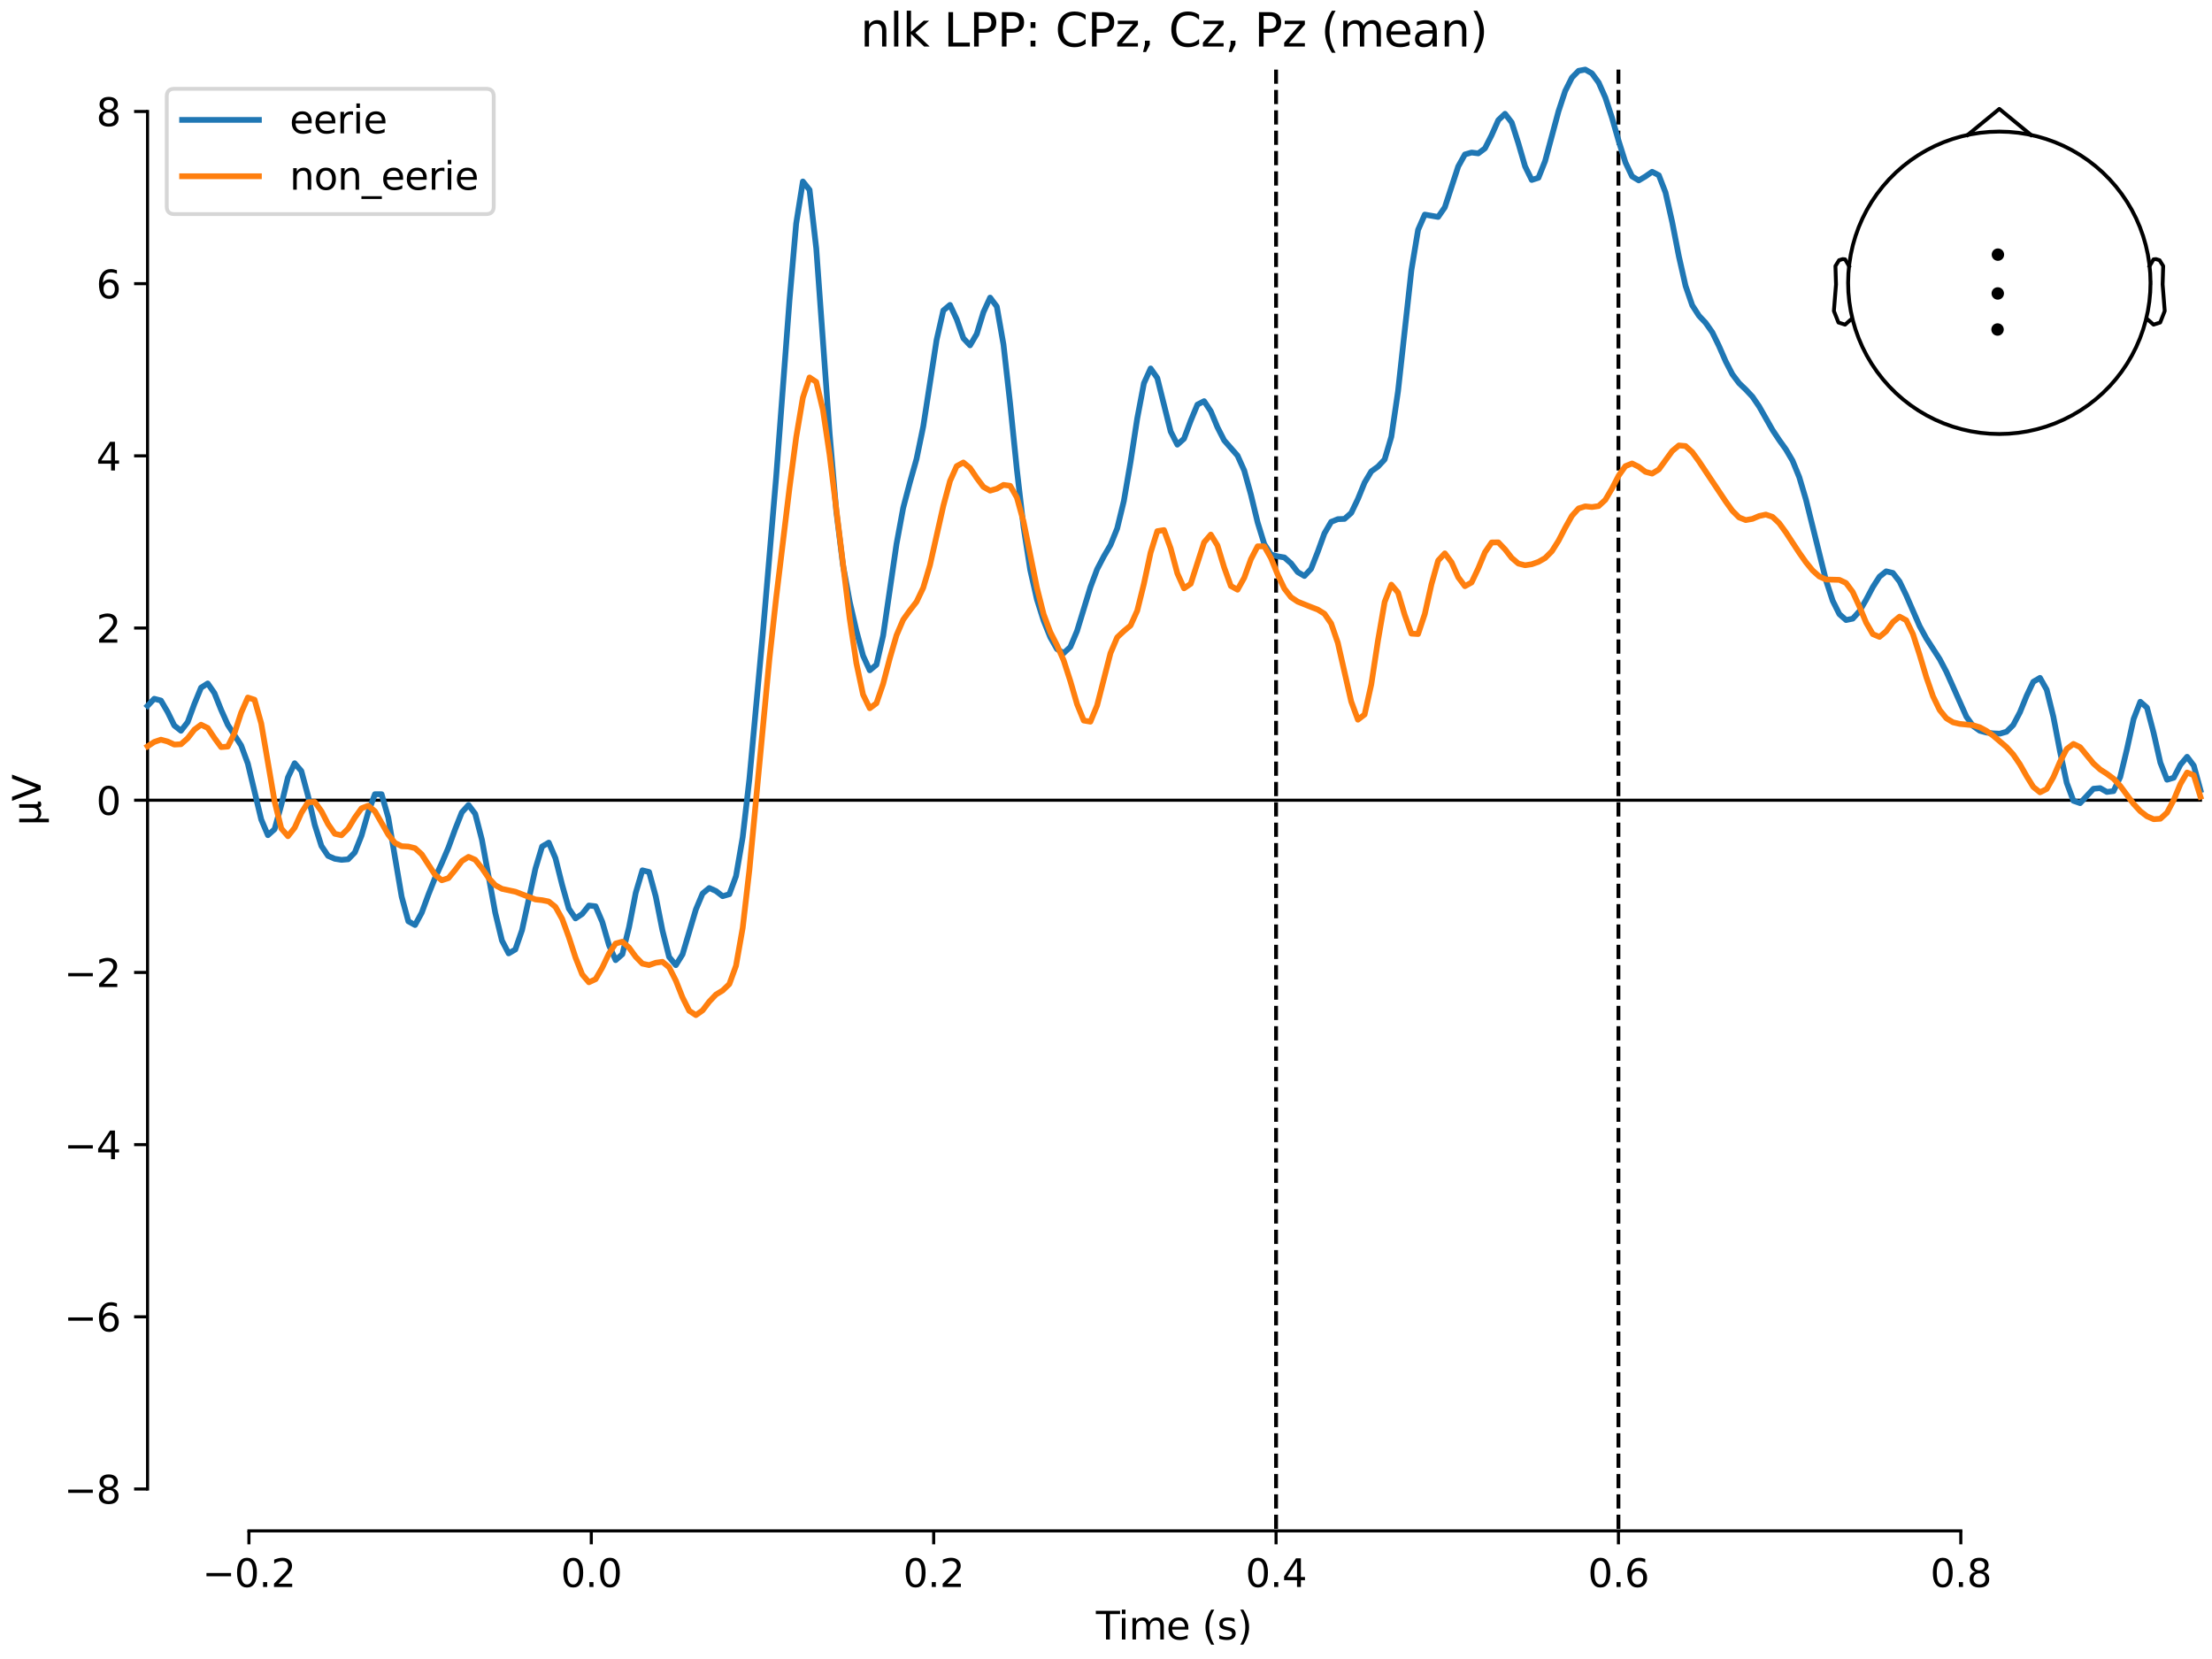 <?xml version="1.0" encoding="utf-8" standalone="no"?>
<!DOCTYPE svg PUBLIC "-//W3C//DTD SVG 1.1//EN"
  "http://www.w3.org/Graphics/SVG/1.1/DTD/svg11.dtd">
<svg xmlns:xlink="http://www.w3.org/1999/xlink" width="576pt" height="432pt" viewBox="0 0 576 432" xmlns="http://www.w3.org/2000/svg" version="1.1">
 <defs>
  <style type="text/css">*{stroke-linejoin: round; stroke-linecap: butt}</style>
 </defs>
 <g id="figure_1">
  <g id="patch_1">
   <path d="M 0 432 
L 576 432 
L 576 0 
L 0 0 
z
" style="fill: #ffffff"/>
  </g>
  <g id="axes_1">
   <g id="patch_2">
    <path d="M 38.421 398.644 
L 573 398.644 
L 573 18.118 
L 38.421 18.118 
L 38.421 398.644 
z
" style="fill: none; opacity: 0"/>
   </g>
   <g id="patch_3">
    <path d="M 38.421 387.73 
L 38.421 29.032 
" style="fill: none; stroke: #000000; stroke-width: 0.8; stroke-linejoin: miter; stroke-linecap: square"/>
   </g>
   <g id="LineCollection_1">
    <path d="M 332.282 18.118 
L 332.282 398.644 
" clip-path="url(#p9dd3a43fdb)" style="fill: none; stroke-dasharray: 3.7,1.6; stroke-dashoffset: 0; stroke: #000000"/>
    <path d="M 421.437 18.118 
L 421.437 398.644 
" clip-path="url(#p9dd3a43fdb)" style="fill: none; stroke-dasharray: 3.7,1.6; stroke-dashoffset: 0; stroke: #000000"/>
   </g>
   <g id="matplotlib.axis_1">
    <g id="xtick_1">
     <g id="line2d_1">
      <defs>
       <path id="m0d5df53fa5" d="M 0 0 
L 0 3.5 
" style="stroke: #000000; stroke-width: 0.8"/>
      </defs>
      <g>
       <use xlink:href="#m0d5df53fa5" x="64.819" y="398.644" style="stroke: #000000; stroke-width: 0.8"/>
      </g>
     </g>
     <g id="text_1">
      <!-- −0.2 -->
      <g transform="translate(52.677 413.242) scale(0.1 -0.1)">
       <defs>
        <path id="DejaVuSans-2212" d="M 678 2272 
L 4684 2272 
L 4684 1741 
L 678 1741 
L 678 2272 
z
" transform="scale(0.016)"/>
        <path id="DejaVuSans-30" d="M 2034 4250 
Q 1547 4250 1301 3770 
Q 1056 3291 1056 2328 
Q 1056 1369 1301 889 
Q 1547 409 2034 409 
Q 2525 409 2770 889 
Q 3016 1369 3016 2328 
Q 3016 3291 2770 3770 
Q 2525 4250 2034 4250 
z
M 2034 4750 
Q 2819 4750 3233 4129 
Q 3647 3509 3647 2328 
Q 3647 1150 3233 529 
Q 2819 -91 2034 -91 
Q 1250 -91 836 529 
Q 422 1150 422 2328 
Q 422 3509 836 4129 
Q 1250 4750 2034 4750 
z
" transform="scale(0.016)"/>
        <path id="DejaVuSans-2e" d="M 684 794 
L 1344 794 
L 1344 0 
L 684 0 
L 684 794 
z
" transform="scale(0.016)"/>
        <path id="DejaVuSans-32" d="M 1228 531 
L 3431 531 
L 3431 0 
L 469 0 
L 469 531 
Q 828 903 1448 1529 
Q 2069 2156 2228 2338 
Q 2531 2678 2651 2914 
Q 2772 3150 2772 3378 
Q 2772 3750 2511 3984 
Q 2250 4219 1831 4219 
Q 1534 4219 1204 4116 
Q 875 4013 500 3803 
L 500 4441 
Q 881 4594 1212 4672 
Q 1544 4750 1819 4750 
Q 2544 4750 2975 4387 
Q 3406 4025 3406 3419 
Q 3406 3131 3298 2873 
Q 3191 2616 2906 2266 
Q 2828 2175 2409 1742 
Q 1991 1309 1228 531 
z
" transform="scale(0.016)"/>
       </defs>
       <use xlink:href="#DejaVuSans-2212"/>
       <use xlink:href="#DejaVuSans-30" transform="translate(83.789 0)"/>
       <use xlink:href="#DejaVuSans-2e" transform="translate(147.412 0)"/>
       <use xlink:href="#DejaVuSans-32" transform="translate(179.199 0)"/>
      </g>
     </g>
    </g>
    <g id="xtick_2">
     <g id="line2d_2">
      <g>
       <use xlink:href="#m0d5df53fa5" x="153.973" y="398.644" style="stroke: #000000; stroke-width: 0.8"/>
      </g>
     </g>
     <g id="text_2">
      <!-- 0.0 -->
      <g transform="translate(146.022 413.242) scale(0.1 -0.1)">
       <use xlink:href="#DejaVuSans-30"/>
       <use xlink:href="#DejaVuSans-2e" transform="translate(63.623 0)"/>
       <use xlink:href="#DejaVuSans-30" transform="translate(95.41 0)"/>
      </g>
     </g>
    </g>
    <g id="xtick_3">
     <g id="line2d_3">
      <g>
       <use xlink:href="#m0d5df53fa5" x="243.128" y="398.644" style="stroke: #000000; stroke-width: 0.8"/>
      </g>
     </g>
     <g id="text_3">
      <!-- 0.2 -->
      <g transform="translate(235.176 413.242) scale(0.1 -0.1)">
       <use xlink:href="#DejaVuSans-30"/>
       <use xlink:href="#DejaVuSans-2e" transform="translate(63.623 0)"/>
       <use xlink:href="#DejaVuSans-32" transform="translate(95.41 0)"/>
      </g>
     </g>
    </g>
    <g id="xtick_4">
     <g id="line2d_4">
      <g>
       <use xlink:href="#m0d5df53fa5" x="332.282" y="398.644" style="stroke: #000000; stroke-width: 0.8"/>
      </g>
     </g>
     <g id="text_4">
      <!-- 0.4 -->
      <g transform="translate(324.331 413.242) scale(0.1 -0.1)">
       <defs>
        <path id="DejaVuSans-34" d="M 2419 4116 
L 825 1625 
L 2419 1625 
L 2419 4116 
z
M 2253 4666 
L 3047 4666 
L 3047 1625 
L 3713 1625 
L 3713 1100 
L 3047 1100 
L 3047 0 
L 2419 0 
L 2419 1100 
L 313 1100 
L 313 1709 
L 2253 4666 
z
" transform="scale(0.016)"/>
       </defs>
       <use xlink:href="#DejaVuSans-30"/>
       <use xlink:href="#DejaVuSans-2e" transform="translate(63.623 0)"/>
       <use xlink:href="#DejaVuSans-34" transform="translate(95.41 0)"/>
      </g>
     </g>
    </g>
    <g id="xtick_5">
     <g id="line2d_5">
      <g>
       <use xlink:href="#m0d5df53fa5" x="421.437" y="398.644" style="stroke: #000000; stroke-width: 0.8"/>
      </g>
     </g>
     <g id="text_5">
      <!-- 0.6 -->
      <g transform="translate(413.485 413.242) scale(0.1 -0.1)">
       <defs>
        <path id="DejaVuSans-36" d="M 2113 2584 
Q 1688 2584 1439 2293 
Q 1191 2003 1191 1497 
Q 1191 994 1439 701 
Q 1688 409 2113 409 
Q 2538 409 2786 701 
Q 3034 994 3034 1497 
Q 3034 2003 2786 2293 
Q 2538 2584 2113 2584 
z
M 3366 4563 
L 3366 3988 
Q 3128 4100 2886 4159 
Q 2644 4219 2406 4219 
Q 1781 4219 1451 3797 
Q 1122 3375 1075 2522 
Q 1259 2794 1537 2939 
Q 1816 3084 2150 3084 
Q 2853 3084 3261 2657 
Q 3669 2231 3669 1497 
Q 3669 778 3244 343 
Q 2819 -91 2113 -91 
Q 1303 -91 875 529 
Q 447 1150 447 2328 
Q 447 3434 972 4092 
Q 1497 4750 2381 4750 
Q 2619 4750 2861 4703 
Q 3103 4656 3366 4563 
z
" transform="scale(0.016)"/>
       </defs>
       <use xlink:href="#DejaVuSans-30"/>
       <use xlink:href="#DejaVuSans-2e" transform="translate(63.623 0)"/>
       <use xlink:href="#DejaVuSans-36" transform="translate(95.41 0)"/>
      </g>
     </g>
    </g>
    <g id="xtick_6">
     <g id="line2d_6">
      <g>
       <use xlink:href="#m0d5df53fa5" x="510.592" y="398.644" style="stroke: #000000; stroke-width: 0.8"/>
      </g>
     </g>
     <g id="text_6">
      <!-- 0.8 -->
      <g transform="translate(502.64 413.242) scale(0.1 -0.1)">
       <defs>
        <path id="DejaVuSans-38" d="M 2034 2216 
Q 1584 2216 1326 1975 
Q 1069 1734 1069 1313 
Q 1069 891 1326 650 
Q 1584 409 2034 409 
Q 2484 409 2743 651 
Q 3003 894 3003 1313 
Q 3003 1734 2745 1975 
Q 2488 2216 2034 2216 
z
M 1403 2484 
Q 997 2584 770 2862 
Q 544 3141 544 3541 
Q 544 4100 942 4425 
Q 1341 4750 2034 4750 
Q 2731 4750 3128 4425 
Q 3525 4100 3525 3541 
Q 3525 3141 3298 2862 
Q 3072 2584 2669 2484 
Q 3125 2378 3379 2068 
Q 3634 1759 3634 1313 
Q 3634 634 3220 271 
Q 2806 -91 2034 -91 
Q 1263 -91 848 271 
Q 434 634 434 1313 
Q 434 1759 690 2068 
Q 947 2378 1403 2484 
z
M 1172 3481 
Q 1172 3119 1398 2916 
Q 1625 2713 2034 2713 
Q 2441 2713 2670 2916 
Q 2900 3119 2900 3481 
Q 2900 3844 2670 4047 
Q 2441 4250 2034 4250 
Q 1625 4250 1398 4047 
Q 1172 3844 1172 3481 
z
" transform="scale(0.016)"/>
       </defs>
       <use xlink:href="#DejaVuSans-30"/>
       <use xlink:href="#DejaVuSans-2e" transform="translate(63.623 0)"/>
       <use xlink:href="#DejaVuSans-38" transform="translate(95.41 0)"/>
      </g>
     </g>
    </g>
    <g id="text_7">
     <!-- Time (s) -->
     <g transform="translate(285.381 426.92) scale(0.1 -0.1)">
      <defs>
       <path id="DejaVuSans-54" d="M -19 4666 
L 3928 4666 
L 3928 4134 
L 2272 4134 
L 2272 0 
L 1638 0 
L 1638 4134 
L -19 4134 
L -19 4666 
z
" transform="scale(0.016)"/>
       <path id="DejaVuSans-69" d="M 603 3500 
L 1178 3500 
L 1178 0 
L 603 0 
L 603 3500 
z
M 603 4863 
L 1178 4863 
L 1178 4134 
L 603 4134 
L 603 4863 
z
" transform="scale(0.016)"/>
       <path id="DejaVuSans-6d" d="M 3328 2828 
Q 3544 3216 3844 3400 
Q 4144 3584 4550 3584 
Q 5097 3584 5394 3201 
Q 5691 2819 5691 2113 
L 5691 0 
L 5113 0 
L 5113 2094 
Q 5113 2597 4934 2840 
Q 4756 3084 4391 3084 
Q 3944 3084 3684 2787 
Q 3425 2491 3425 1978 
L 3425 0 
L 2847 0 
L 2847 2094 
Q 2847 2600 2669 2842 
Q 2491 3084 2119 3084 
Q 1678 3084 1418 2786 
Q 1159 2488 1159 1978 
L 1159 0 
L 581 0 
L 581 3500 
L 1159 3500 
L 1159 2956 
Q 1356 3278 1631 3431 
Q 1906 3584 2284 3584 
Q 2666 3584 2933 3390 
Q 3200 3197 3328 2828 
z
" transform="scale(0.016)"/>
       <path id="DejaVuSans-65" d="M 3597 1894 
L 3597 1613 
L 953 1613 
Q 991 1019 1311 708 
Q 1631 397 2203 397 
Q 2534 397 2845 478 
Q 3156 559 3463 722 
L 3463 178 
Q 3153 47 2828 -22 
Q 2503 -91 2169 -91 
Q 1331 -91 842 396 
Q 353 884 353 1716 
Q 353 2575 817 3079 
Q 1281 3584 2069 3584 
Q 2775 3584 3186 3129 
Q 3597 2675 3597 1894 
z
M 3022 2063 
Q 3016 2534 2758 2815 
Q 2500 3097 2075 3097 
Q 1594 3097 1305 2825 
Q 1016 2553 972 2059 
L 3022 2063 
z
" transform="scale(0.016)"/>
       <path id="DejaVuSans-20" transform="scale(0.016)"/>
       <path id="DejaVuSans-28" d="M 1984 4856 
Q 1566 4138 1362 3434 
Q 1159 2731 1159 2009 
Q 1159 1288 1364 580 
Q 1569 -128 1984 -844 
L 1484 -844 
Q 1016 -109 783 600 
Q 550 1309 550 2009 
Q 550 2706 781 3412 
Q 1013 4119 1484 4856 
L 1984 4856 
z
" transform="scale(0.016)"/>
       <path id="DejaVuSans-73" d="M 2834 3397 
L 2834 2853 
Q 2591 2978 2328 3040 
Q 2066 3103 1784 3103 
Q 1356 3103 1142 2972 
Q 928 2841 928 2578 
Q 928 2378 1081 2264 
Q 1234 2150 1697 2047 
L 1894 2003 
Q 2506 1872 2764 1633 
Q 3022 1394 3022 966 
Q 3022 478 2636 193 
Q 2250 -91 1575 -91 
Q 1294 -91 989 -36 
Q 684 19 347 128 
L 347 722 
Q 666 556 975 473 
Q 1284 391 1588 391 
Q 1994 391 2212 530 
Q 2431 669 2431 922 
Q 2431 1156 2273 1281 
Q 2116 1406 1581 1522 
L 1381 1569 
Q 847 1681 609 1914 
Q 372 2147 372 2553 
Q 372 3047 722 3315 
Q 1072 3584 1716 3584 
Q 2034 3584 2315 3537 
Q 2597 3491 2834 3397 
z
" transform="scale(0.016)"/>
       <path id="DejaVuSans-29" d="M 513 4856 
L 1013 4856 
Q 1481 4119 1714 3412 
Q 1947 2706 1947 2009 
Q 1947 1309 1714 600 
Q 1481 -109 1013 -844 
L 513 -844 
Q 928 -128 1133 580 
Q 1338 1288 1338 2009 
Q 1338 2731 1133 3434 
Q 928 4138 513 4856 
z
" transform="scale(0.016)"/>
      </defs>
      <use xlink:href="#DejaVuSans-54"/>
      <use xlink:href="#DejaVuSans-69" transform="translate(57.959 0)"/>
      <use xlink:href="#DejaVuSans-6d" transform="translate(85.742 0)"/>
      <use xlink:href="#DejaVuSans-65" transform="translate(183.154 0)"/>
      <use xlink:href="#DejaVuSans-20" transform="translate(244.678 0)"/>
      <use xlink:href="#DejaVuSans-28" transform="translate(276.465 0)"/>
      <use xlink:href="#DejaVuSans-73" transform="translate(315.479 0)"/>
      <use xlink:href="#DejaVuSans-29" transform="translate(367.578 0)"/>
     </g>
    </g>
   </g>
   <g id="matplotlib.axis_2">
    <g id="ytick_1">
     <g id="line2d_7">
      <defs>
       <path id="m1c8c5f85ec" d="M 0 0 
L -3.5 0 
" style="stroke: #000000; stroke-width: 0.8"/>
      </defs>
      <g>
       <use xlink:href="#m1c8c5f85ec" x="38.421" y="387.73" style="stroke: #000000; stroke-width: 0.8"/>
      </g>
     </g>
     <g id="text_8">
      <!-- −8 -->
      <g transform="translate(16.678 391.529) scale(0.1 -0.1)">
       <use xlink:href="#DejaVuSans-2212"/>
       <use xlink:href="#DejaVuSans-38" transform="translate(83.789 0)"/>
      </g>
     </g>
    </g>
    <g id="ytick_2">
     <g id="line2d_8">
      <g>
       <use xlink:href="#m1c8c5f85ec" x="38.421" y="342.892" style="stroke: #000000; stroke-width: 0.8"/>
      </g>
     </g>
     <g id="text_9">
      <!-- −6 -->
      <g transform="translate(16.678 346.692) scale(0.1 -0.1)">
       <use xlink:href="#DejaVuSans-2212"/>
       <use xlink:href="#DejaVuSans-36" transform="translate(83.789 0)"/>
      </g>
     </g>
    </g>
    <g id="ytick_3">
     <g id="line2d_9">
      <g>
       <use xlink:href="#m1c8c5f85ec" x="38.421" y="298.055" style="stroke: #000000; stroke-width: 0.8"/>
      </g>
     </g>
     <g id="text_10">
      <!-- −4 -->
      <g transform="translate(16.678 301.854) scale(0.1 -0.1)">
       <use xlink:href="#DejaVuSans-2212"/>
       <use xlink:href="#DejaVuSans-34" transform="translate(83.789 0)"/>
      </g>
     </g>
    </g>
    <g id="ytick_4">
     <g id="line2d_10">
      <g>
       <use xlink:href="#m1c8c5f85ec" x="38.421" y="253.218" style="stroke: #000000; stroke-width: 0.8"/>
      </g>
     </g>
     <g id="text_11">
      <!-- −2 -->
      <g transform="translate(16.678 257.017) scale(0.1 -0.1)">
       <use xlink:href="#DejaVuSans-2212"/>
       <use xlink:href="#DejaVuSans-32" transform="translate(83.789 0)"/>
      </g>
     </g>
    </g>
    <g id="ytick_5">
     <g id="line2d_11">
      <g>
       <use xlink:href="#m1c8c5f85ec" x="38.421" y="208.381" style="stroke: #000000; stroke-width: 0.8"/>
      </g>
     </g>
     <g id="text_12">
      <!-- 0 -->
      <g transform="translate(25.058 212.18) scale(0.1 -0.1)">
       <use xlink:href="#DejaVuSans-30"/>
      </g>
     </g>
    </g>
    <g id="ytick_6">
     <g id="line2d_12">
      <g>
       <use xlink:href="#m1c8c5f85ec" x="38.421" y="163.544" style="stroke: #000000; stroke-width: 0.8"/>
      </g>
     </g>
     <g id="text_13">
      <!-- 2 -->
      <g transform="translate(25.058 167.343) scale(0.1 -0.1)">
       <use xlink:href="#DejaVuSans-32"/>
      </g>
     </g>
    </g>
    <g id="ytick_7">
     <g id="line2d_13">
      <g>
       <use xlink:href="#m1c8c5f85ec" x="38.421" y="118.707" style="stroke: #000000; stroke-width: 0.8"/>
      </g>
     </g>
     <g id="text_14">
      <!-- 4 -->
      <g transform="translate(25.058 122.506) scale(0.1 -0.1)">
       <use xlink:href="#DejaVuSans-34"/>
      </g>
     </g>
    </g>
    <g id="ytick_8">
     <g id="line2d_14">
      <g>
       <use xlink:href="#m1c8c5f85ec" x="38.421" y="73.869" style="stroke: #000000; stroke-width: 0.8"/>
      </g>
     </g>
     <g id="text_15">
      <!-- 6 -->
      <g transform="translate(25.058 77.669) scale(0.1 -0.1)">
       <use xlink:href="#DejaVuSans-36"/>
      </g>
     </g>
    </g>
    <g id="ytick_9">
     <g id="line2d_15">
      <g>
       <use xlink:href="#m1c8c5f85ec" x="38.421" y="29.032" style="stroke: #000000; stroke-width: 0.8"/>
      </g>
     </g>
     <g id="text_16">
      <!-- 8 -->
      <g transform="translate(25.058 32.831) scale(0.1 -0.1)">
       <use xlink:href="#DejaVuSans-38"/>
      </g>
     </g>
    </g>
    <g id="text_17">
     <!-- µV -->
     <g transform="translate(10.599 214.982) rotate(-90) scale(0.1 -0.1)">
      <defs>
       <path id="DejaVuSans-b5" d="M 544 -1331 
L 544 3500 
L 1119 3500 
L 1119 1325 
Q 1119 872 1334 640 
Q 1550 409 1972 409 
Q 2434 409 2667 671 
Q 2900 934 2900 1459 
L 2900 3500 
L 3475 3500 
L 3475 806 
Q 3475 619 3529 530 
Q 3584 441 3700 441 
Q 3728 441 3778 458 
Q 3828 475 3916 513 
L 3916 50 
Q 3788 -22 3673 -56 
Q 3559 -91 3450 -91 
Q 3234 -91 3106 31 
Q 2978 153 2931 403 
Q 2775 156 2548 32 
Q 2322 -91 2016 -91 
Q 1697 -91 1473 31 
Q 1250 153 1119 397 
L 1119 -1331 
L 544 -1331 
z
" transform="scale(0.016)"/>
       <path id="DejaVuSans-56" d="M 1831 0 
L 50 4666 
L 709 4666 
L 2188 738 
L 3669 4666 
L 4325 4666 
L 2547 0 
L 1831 0 
z
" transform="scale(0.016)"/>
      </defs>
      <use xlink:href="#DejaVuSans-b5"/>
      <use xlink:href="#DejaVuSans-56" transform="translate(63.623 0)"/>
     </g>
    </g>
   </g>
   <g id="patch_4">
    <path d="M 64.819 398.644 
L 510.592 398.644 
" style="fill: none; stroke: #000000; stroke-width: 0.8; stroke-linejoin: miter; stroke-linecap: square"/>
   </g>
   <g id="patch_5">
    <path d="M 38.421 208.381 
L 573 208.381 
" style="fill: none; stroke: #000000; stroke-width: 0.8; stroke-linejoin: miter; stroke-linecap: square"/>
   </g>
   <g id="text_18">
    <!-- nlk LPP: CPz, Cz, Pz (mean) -->
    <g transform="translate(224.059 12.118) scale(0.12 -0.12)">
     <defs>
      <path id="DejaVuSans-6e" d="M 3513 2113 
L 3513 0 
L 2938 0 
L 2938 2094 
Q 2938 2591 2744 2837 
Q 2550 3084 2163 3084 
Q 1697 3084 1428 2787 
Q 1159 2491 1159 1978 
L 1159 0 
L 581 0 
L 581 3500 
L 1159 3500 
L 1159 2956 
Q 1366 3272 1645 3428 
Q 1925 3584 2291 3584 
Q 2894 3584 3203 3211 
Q 3513 2838 3513 2113 
z
" transform="scale(0.016)"/>
      <path id="DejaVuSans-6c" d="M 603 4863 
L 1178 4863 
L 1178 0 
L 603 0 
L 603 4863 
z
" transform="scale(0.016)"/>
      <path id="DejaVuSans-6b" d="M 581 4863 
L 1159 4863 
L 1159 1991 
L 2875 3500 
L 3609 3500 
L 1753 1863 
L 3688 0 
L 2938 0 
L 1159 1709 
L 1159 0 
L 581 0 
L 581 4863 
z
" transform="scale(0.016)"/>
      <path id="DejaVuSans-4c" d="M 628 4666 
L 1259 4666 
L 1259 531 
L 3531 531 
L 3531 0 
L 628 0 
L 628 4666 
z
" transform="scale(0.016)"/>
      <path id="DejaVuSans-50" d="M 1259 4147 
L 1259 2394 
L 2053 2394 
Q 2494 2394 2734 2622 
Q 2975 2850 2975 3272 
Q 2975 3691 2734 3919 
Q 2494 4147 2053 4147 
L 1259 4147 
z
M 628 4666 
L 2053 4666 
Q 2838 4666 3239 4311 
Q 3641 3956 3641 3272 
Q 3641 2581 3239 2228 
Q 2838 1875 2053 1875 
L 1259 1875 
L 1259 0 
L 628 0 
L 628 4666 
z
" transform="scale(0.016)"/>
      <path id="DejaVuSans-3a" d="M 750 794 
L 1409 794 
L 1409 0 
L 750 0 
L 750 794 
z
M 750 3309 
L 1409 3309 
L 1409 2516 
L 750 2516 
L 750 3309 
z
" transform="scale(0.016)"/>
      <path id="DejaVuSans-43" d="M 4122 4306 
L 4122 3641 
Q 3803 3938 3442 4084 
Q 3081 4231 2675 4231 
Q 1875 4231 1450 3742 
Q 1025 3253 1025 2328 
Q 1025 1406 1450 917 
Q 1875 428 2675 428 
Q 3081 428 3442 575 
Q 3803 722 4122 1019 
L 4122 359 
Q 3791 134 3420 21 
Q 3050 -91 2638 -91 
Q 1578 -91 968 557 
Q 359 1206 359 2328 
Q 359 3453 968 4101 
Q 1578 4750 2638 4750 
Q 3056 4750 3426 4639 
Q 3797 4528 4122 4306 
z
" transform="scale(0.016)"/>
      <path id="DejaVuSans-7a" d="M 353 3500 
L 3084 3500 
L 3084 2975 
L 922 459 
L 3084 459 
L 3084 0 
L 275 0 
L 275 525 
L 2438 3041 
L 353 3041 
L 353 3500 
z
" transform="scale(0.016)"/>
      <path id="DejaVuSans-2c" d="M 750 794 
L 1409 794 
L 1409 256 
L 897 -744 
L 494 -744 
L 750 256 
L 750 794 
z
" transform="scale(0.016)"/>
      <path id="DejaVuSans-61" d="M 2194 1759 
Q 1497 1759 1228 1600 
Q 959 1441 959 1056 
Q 959 750 1161 570 
Q 1363 391 1709 391 
Q 2188 391 2477 730 
Q 2766 1069 2766 1631 
L 2766 1759 
L 2194 1759 
z
M 3341 1997 
L 3341 0 
L 2766 0 
L 2766 531 
Q 2569 213 2275 61 
Q 1981 -91 1556 -91 
Q 1019 -91 701 211 
Q 384 513 384 1019 
Q 384 1609 779 1909 
Q 1175 2209 1959 2209 
L 2766 2209 
L 2766 2266 
Q 2766 2663 2505 2880 
Q 2244 3097 1772 3097 
Q 1472 3097 1187 3025 
Q 903 2953 641 2809 
L 641 3341 
Q 956 3463 1253 3523 
Q 1550 3584 1831 3584 
Q 2591 3584 2966 3190 
Q 3341 2797 3341 1997 
z
" transform="scale(0.016)"/>
     </defs>
     <use xlink:href="#DejaVuSans-6e"/>
     <use xlink:href="#DejaVuSans-6c" transform="translate(63.379 0)"/>
     <use xlink:href="#DejaVuSans-6b" transform="translate(91.162 0)"/>
     <use xlink:href="#DejaVuSans-20" transform="translate(149.072 0)"/>
     <use xlink:href="#DejaVuSans-4c" transform="translate(180.859 0)"/>
     <use xlink:href="#DejaVuSans-50" transform="translate(236.572 0)"/>
     <use xlink:href="#DejaVuSans-50" transform="translate(296.875 0)"/>
     <use xlink:href="#DejaVuSans-3a" transform="translate(357.178 0)"/>
     <use xlink:href="#DejaVuSans-20" transform="translate(390.869 0)"/>
     <use xlink:href="#DejaVuSans-43" transform="translate(422.656 0)"/>
     <use xlink:href="#DejaVuSans-50" transform="translate(492.48 0)"/>
     <use xlink:href="#DejaVuSans-7a" transform="translate(552.783 0)"/>
     <use xlink:href="#DejaVuSans-2c" transform="translate(605.273 0)"/>
     <use xlink:href="#DejaVuSans-20" transform="translate(637.061 0)"/>
     <use xlink:href="#DejaVuSans-43" transform="translate(668.848 0)"/>
     <use xlink:href="#DejaVuSans-7a" transform="translate(738.672 0)"/>
     <use xlink:href="#DejaVuSans-2c" transform="translate(791.162 0)"/>
     <use xlink:href="#DejaVuSans-20" transform="translate(822.949 0)"/>
     <use xlink:href="#DejaVuSans-50" transform="translate(854.736 0)"/>
     <use xlink:href="#DejaVuSans-7a" transform="translate(915.039 0)"/>
     <use xlink:href="#DejaVuSans-20" transform="translate(967.529 0)"/>
     <use xlink:href="#DejaVuSans-28" transform="translate(999.316 0)"/>
     <use xlink:href="#DejaVuSans-6d" transform="translate(1038.33 0)"/>
     <use xlink:href="#DejaVuSans-65" transform="translate(1135.742 0)"/>
     <use xlink:href="#DejaVuSans-61" transform="translate(1197.266 0)"/>
     <use xlink:href="#DejaVuSans-6e" transform="translate(1258.545 0)"/>
     <use xlink:href="#DejaVuSans-29" transform="translate(1321.924 0)"/>
    </g>
   </g>
   <g id="legend_1">
    <g id="patch_6">
     <path d="M 45.421 55.753 
L 126.563 55.753 
Q 128.563 55.753 128.563 53.753 
L 128.563 25.118 
Q 128.563 23.118 126.563 23.118 
L 45.421 23.118 
Q 43.421 23.118 43.421 25.118 
L 43.421 53.753 
Q 43.421 55.753 45.421 55.753 
z
" style="fill: #ffffff; opacity: 0.8; stroke: #cccccc; stroke-linejoin: miter"/>
    </g>
    <g id="line2d_16">
     <path d="M 47.421 31.217 
L 57.421 31.217 
L 67.421 31.217 
" style="fill: none; stroke: #1f77b4; stroke-width: 1.5; stroke-linecap: square"/>
    </g>
    <g id="text_19">
     <!-- eerie -->
     <g transform="translate(75.421 34.717) scale(0.1 -0.1)">
      <defs>
       <path id="DejaVuSans-72" d="M 2631 2963 
Q 2534 3019 2420 3045 
Q 2306 3072 2169 3072 
Q 1681 3072 1420 2755 
Q 1159 2438 1159 1844 
L 1159 0 
L 581 0 
L 581 3500 
L 1159 3500 
L 1159 2956 
Q 1341 3275 1631 3429 
Q 1922 3584 2338 3584 
Q 2397 3584 2469 3576 
Q 2541 3569 2628 3553 
L 2631 2963 
z
" transform="scale(0.016)"/>
      </defs>
      <use xlink:href="#DejaVuSans-65"/>
      <use xlink:href="#DejaVuSans-65" transform="translate(61.523 0)"/>
      <use xlink:href="#DejaVuSans-72" transform="translate(123.047 0)"/>
      <use xlink:href="#DejaVuSans-69" transform="translate(164.16 0)"/>
      <use xlink:href="#DejaVuSans-65" transform="translate(191.943 0)"/>
     </g>
    </g>
    <g id="line2d_17">
     <path d="M 47.421 45.895 
L 57.421 45.895 
L 67.421 45.895 
" style="fill: none; stroke: #ff7f0e; stroke-width: 1.5; stroke-linecap: square"/>
    </g>
    <g id="text_20">
     <!-- non_eerie -->
     <g transform="translate(75.421 49.395) scale(0.1 -0.1)">
      <defs>
       <path id="DejaVuSans-6f" d="M 1959 3097 
Q 1497 3097 1228 2736 
Q 959 2375 959 1747 
Q 959 1119 1226 758 
Q 1494 397 1959 397 
Q 2419 397 2687 759 
Q 2956 1122 2956 1747 
Q 2956 2369 2687 2733 
Q 2419 3097 1959 3097 
z
M 1959 3584 
Q 2709 3584 3137 3096 
Q 3566 2609 3566 1747 
Q 3566 888 3137 398 
Q 2709 -91 1959 -91 
Q 1206 -91 779 398 
Q 353 888 353 1747 
Q 353 2609 779 3096 
Q 1206 3584 1959 3584 
z
" transform="scale(0.016)"/>
       <path id="DejaVuSans-5f" d="M 3263 -1063 
L 3263 -1509 
L -63 -1509 
L -63 -1063 
L 3263 -1063 
z
" transform="scale(0.016)"/>
      </defs>
      <use xlink:href="#DejaVuSans-6e"/>
      <use xlink:href="#DejaVuSans-6f" transform="translate(63.379 0)"/>
      <use xlink:href="#DejaVuSans-6e" transform="translate(124.561 0)"/>
      <use xlink:href="#DejaVuSans-5f" transform="translate(187.939 0)"/>
      <use xlink:href="#DejaVuSans-65" transform="translate(237.939 0)"/>
      <use xlink:href="#DejaVuSans-65" transform="translate(299.463 0)"/>
      <use xlink:href="#DejaVuSans-72" transform="translate(360.986 0)"/>
      <use xlink:href="#DejaVuSans-69" transform="translate(402.1 0)"/>
      <use xlink:href="#DejaVuSans-65" transform="translate(429.883 0)"/>
     </g>
    </g>
   </g>
   <g id="line2d_18">
    <path d="M 38.421 183.802 
L 40.162 181.959 
L 41.903 182.417 
L 43.644 185.38 
L 45.386 188.924 
L 47.127 190.288 
L 48.868 188.045 
L 50.61 183.315 
L 52.351 179.069 
L 54.092 177.967 
L 55.834 180.477 
L 57.575 184.828 
L 59.316 188.733 
L 62.799 194.116 
L 64.54 198.848 
L 68.023 213.389 
L 69.764 217.482 
L 71.505 215.917 
L 73.247 209.609 
L 74.988 202.413 
L 76.729 198.742 
L 78.47 200.77 
L 80.212 207.25 
L 81.953 214.771 
L 83.694 220.277 
L 85.436 222.869 
L 87.177 223.626 
L 88.918 223.903 
L 90.66 223.756 
L 92.401 221.967 
L 94.142 217.583 
L 95.883 211.526 
L 97.625 206.81 
L 99.366 206.811 
L 101.107 212.896 
L 104.59 233.489 
L 106.331 239.899 
L 108.073 240.872 
L 109.814 237.683 
L 111.555 232.952 
L 113.296 228.572 
L 115.038 224.763 
L 116.779 220.685 
L 118.52 215.932 
L 120.262 211.536 
L 122.003 209.606 
L 123.744 211.916 
L 125.486 218.659 
L 128.968 237.713 
L 130.709 244.917 
L 132.451 248.263 
L 134.192 247.243 
L 135.933 242.214 
L 139.416 226.224 
L 141.157 220.432 
L 142.899 219.41 
L 144.64 223.469 
L 146.381 230.42 
L 148.122 236.596 
L 149.864 239.155 
L 151.605 237.994 
L 153.346 235.795 
L 155.088 235.995 
L 156.829 240.053 
L 158.57 246.09 
L 160.312 250.019 
L 162.053 248.489 
L 163.794 241.472 
L 165.535 232.521 
L 167.277 226.629 
L 169.018 227.059 
L 170.759 233.451 
L 172.501 242.288 
L 174.242 249.193 
L 175.983 251.326 
L 177.725 248.537 
L 181.207 236.818 
L 182.948 232.669 
L 184.69 231.229 
L 186.431 232.016 
L 188.172 233.365 
L 189.914 232.85 
L 191.655 228.147 
L 193.396 218.007 
L 195.138 202.874 
L 198.62 165.139 
L 202.103 124.297 
L 205.585 78.138 
L 207.327 58.188 
L 209.068 47.256 
L 210.809 49.455 
L 212.551 64.673 
L 216.033 112.87 
L 217.774 133.157 
L 219.516 147.189 
L 221.257 156.668 
L 222.998 164.229 
L 224.74 170.743 
L 226.481 174.545 
L 228.222 173.097 
L 229.964 165.516 
L 233.446 141.694 
L 235.187 132.264 
L 236.929 125.658 
L 238.67 119.49 
L 240.411 111.054 
L 243.894 88.493 
L 245.635 80.853 
L 247.377 79.396 
L 249.118 83.12 
L 250.859 88.075 
L 252.6 89.928 
L 254.342 86.965 
L 256.083 81.297 
L 257.824 77.495 
L 259.566 79.829 
L 261.307 89.727 
L 263.048 105.201 
L 264.79 122.267 
L 266.531 137.246 
L 268.272 148.403 
L 270.013 156.087 
L 271.755 161.615 
L 273.496 165.936 
L 275.237 169.012 
L 276.979 170.068 
L 278.72 168.459 
L 280.461 164.304 
L 283.944 152.891 
L 285.685 148.235 
L 287.427 144.892 
L 289.168 141.922 
L 290.909 137.611 
L 292.65 130.444 
L 294.392 120.281 
L 296.133 108.968 
L 297.874 99.807 
L 299.616 95.949 
L 301.357 98.433 
L 304.84 112.358 
L 306.581 115.789 
L 308.322 114.229 
L 310.063 109.553 
L 311.805 105.358 
L 313.546 104.458 
L 315.287 107.089 
L 317.029 111.264 
L 318.77 114.669 
L 322.253 118.649 
L 323.994 122.512 
L 325.735 128.803 
L 327.476 136.011 
L 329.218 141.68 
L 330.959 144.394 
L 332.7 144.868 
L 334.442 145.154 
L 336.183 146.69 
L 337.924 148.971 
L 339.666 149.989 
L 341.407 148.112 
L 343.148 143.672 
L 344.889 138.867 
L 346.631 135.89 
L 348.372 135.186 
L 350.113 135.12 
L 351.855 133.574 
L 353.596 129.942 
L 355.337 125.666 
L 357.079 122.742 
L 358.82 121.498 
L 360.561 119.643 
L 362.302 113.72 
L 364.044 101.893 
L 367.526 70.354 
L 369.268 59.848 
L 371.009 55.88 
L 374.492 56.491 
L 376.233 53.977 
L 379.715 43.346 
L 381.457 40.221 
L 383.198 39.715 
L 384.939 39.939 
L 386.681 38.631 
L 388.422 35.182 
L 390.163 31.275 
L 391.905 29.627 
L 393.646 31.889 
L 395.387 37.344 
L 397.128 43.329 
L 398.87 46.864 
L 400.611 46.288 
L 402.352 41.918 
L 405.835 28.956 
L 407.576 23.697 
L 409.318 20.221 
L 411.059 18.444 
L 412.8 18.118 
L 414.541 19.106 
L 416.283 21.494 
L 418.024 25.399 
L 419.765 30.703 
L 421.507 36.743 
L 423.248 42.27 
L 424.989 45.926 
L 426.731 46.977 
L 428.472 45.947 
L 430.213 44.728 
L 431.954 45.63 
L 433.696 50.122 
L 435.437 57.843 
L 437.178 66.77 
L 438.92 74.46 
L 440.661 79.503 
L 442.402 82.205 
L 444.144 84.064 
L 445.885 86.544 
L 447.626 90.11 
L 449.367 94.091 
L 451.109 97.46 
L 452.85 99.774 
L 454.591 101.44 
L 456.333 103.294 
L 458.074 105.833 
L 461.557 111.958 
L 463.298 114.585 
L 465.039 117.01 
L 466.78 119.973 
L 468.522 124.239 
L 470.263 130.083 
L 475.487 151.121 
L 477.228 156.425 
L 478.97 159.922 
L 480.711 161.457 
L 482.452 161.099 
L 484.193 159.165 
L 485.935 156.17 
L 487.676 152.883 
L 489.417 150.163 
L 491.159 148.771 
L 492.9 149.188 
L 494.641 151.425 
L 496.383 155.026 
L 499.865 163.034 
L 501.606 166.222 
L 505.089 171.618 
L 506.83 174.925 
L 512.054 186.641 
L 513.796 189.053 
L 515.537 190.29 
L 517.278 190.75 
L 519.019 190.968 
L 520.761 191.044 
L 522.502 190.542 
L 524.243 188.792 
L 525.985 185.481 
L 527.726 181.191 
L 529.467 177.529 
L 531.209 176.513 
L 532.95 179.587 
L 534.691 186.633 
L 536.432 195.724 
L 538.174 203.857 
L 539.915 208.529 
L 541.656 209.135 
L 545.139 205.385 
L 546.88 205.227 
L 548.622 206.218 
L 550.363 206.001 
L 552.104 202.321 
L 553.845 195.125 
L 555.587 187.222 
L 557.328 182.734 
L 559.069 184.272 
L 560.811 190.883 
L 562.552 198.588 
L 564.293 203.038 
L 566.035 202.523 
L 567.776 199.138 
L 569.517 197.068 
L 571.258 199.371 
L 573 205.739 
L 573 205.739 
" style="fill: none; stroke: #1f77b4; stroke-width: 1.5; stroke-linecap: square"/>
   </g>
   <g id="line2d_19">
    <path d="M 38.421 194.343 
L 40.162 193.199 
L 41.903 192.613 
L 43.644 193.078 
L 45.386 193.884 
L 47.127 193.796 
L 48.868 192.24 
L 50.61 190 
L 52.351 188.709 
L 54.092 189.561 
L 55.834 192.165 
L 57.575 194.542 
L 59.316 194.405 
L 61.057 190.919 
L 62.799 185.585 
L 64.54 181.637 
L 66.281 182.204 
L 68.023 188.369 
L 71.505 208.721 
L 73.247 215.733 
L 74.988 217.745 
L 76.729 215.544 
L 78.47 211.685 
L 80.212 208.919 
L 81.953 208.822 
L 83.694 211.225 
L 85.436 214.607 
L 87.177 217.108 
L 88.918 217.501 
L 90.66 215.752 
L 92.401 212.893 
L 94.142 210.48 
L 95.883 209.804 
L 97.625 211.248 
L 101.107 217.321 
L 102.849 219.505 
L 104.59 220.348 
L 106.331 220.436 
L 108.073 220.865 
L 109.814 222.46 
L 113.296 227.814 
L 115.038 229.224 
L 116.779 228.658 
L 118.52 226.541 
L 120.262 224.222 
L 122.003 223.122 
L 123.744 223.872 
L 125.486 226.062 
L 127.227 228.611 
L 128.968 230.508 
L 130.709 231.451 
L 134.192 232.198 
L 139.416 234.211 
L 141.157 234.4 
L 142.899 234.751 
L 144.64 236.15 
L 146.381 239.269 
L 148.122 244.01 
L 149.864 249.352 
L 151.605 253.733 
L 153.346 255.784 
L 155.088 254.977 
L 156.829 251.963 
L 158.57 248.297 
L 160.312 245.69 
L 162.053 245.21 
L 163.794 246.748 
L 165.535 249.14 
L 167.277 250.931 
L 169.018 251.307 
L 170.759 250.699 
L 172.501 250.451 
L 174.242 251.893 
L 175.983 255.34 
L 177.725 259.725 
L 179.466 263.196 
L 181.207 264.333 
L 182.948 263.106 
L 184.69 260.822 
L 186.431 258.98 
L 188.172 257.927 
L 189.914 256.258 
L 191.655 251.485 
L 193.396 241.626 
L 195.138 226.539 
L 200.361 171.481 
L 202.103 155.766 
L 205.585 127.035 
L 207.327 113.865 
L 209.068 103.533 
L 210.809 98.289 
L 212.551 99.455 
L 214.292 106.721 
L 216.033 118.463 
L 221.257 161.026 
L 222.998 172.696 
L 224.74 180.875 
L 226.481 184.428 
L 228.222 183.131 
L 229.964 178.075 
L 231.705 171.424 
L 233.446 165.441 
L 235.187 161.373 
L 236.929 158.94 
L 238.67 156.701 
L 240.411 153.043 
L 242.153 147.194 
L 245.635 131.75 
L 247.377 125.27 
L 249.118 121.379 
L 250.859 120.435 
L 252.6 121.87 
L 254.342 124.466 
L 256.083 126.79 
L 257.824 127.765 
L 259.566 127.259 
L 261.307 126.269 
L 263.048 126.502 
L 264.79 129.532 
L 266.531 135.844 
L 270.013 153.038 
L 271.755 159.947 
L 273.496 164.585 
L 275.237 168.017 
L 276.979 171.968 
L 278.72 177.368 
L 280.461 183.356 
L 282.203 187.626 
L 283.944 187.92 
L 285.685 183.7 
L 289.168 170.083 
L 290.909 165.974 
L 292.65 164.329 
L 294.392 162.879 
L 296.133 159.026 
L 297.874 152.021 
L 299.616 143.897 
L 301.357 138.315 
L 303.098 138.029 
L 304.84 142.802 
L 306.581 149.307 
L 308.322 153.2 
L 310.063 152.017 
L 313.546 141.22 
L 315.287 139.199 
L 317.029 142.038 
L 318.77 147.765 
L 320.511 152.585 
L 322.253 153.558 
L 323.994 150.447 
L 325.735 145.619 
L 327.476 142.264 
L 329.218 142.268 
L 330.959 145.326 
L 332.7 149.609 
L 334.442 153.263 
L 336.183 155.51 
L 337.924 156.673 
L 341.407 158.07 
L 343.148 158.736 
L 344.889 159.819 
L 346.631 162.354 
L 348.372 167.405 
L 351.855 182.685 
L 353.596 187.405 
L 355.337 186.06 
L 357.079 178.229 
L 358.82 166.814 
L 360.561 156.747 
L 362.302 152.244 
L 364.044 154.299 
L 365.785 160.135 
L 367.526 164.992 
L 369.268 165.099 
L 371.009 159.897 
L 372.75 152.158 
L 374.492 145.968 
L 376.233 144.092 
L 377.974 146.408 
L 379.715 150.313 
L 381.457 152.641 
L 383.198 151.673 
L 384.939 148.006 
L 386.681 143.814 
L 388.422 141.257 
L 390.163 141.228 
L 391.905 143.041 
L 393.646 145.268 
L 395.387 146.754 
L 397.128 147.19 
L 398.87 146.923 
L 400.611 146.31 
L 402.352 145.313 
L 404.094 143.566 
L 405.835 140.816 
L 407.576 137.441 
L 409.318 134.339 
L 411.059 132.397 
L 412.8 131.85 
L 414.541 132.031 
L 416.283 131.776 
L 418.024 130.17 
L 419.765 127.203 
L 421.507 123.841 
L 423.248 121.384 
L 424.989 120.684 
L 426.731 121.551 
L 428.472 122.863 
L 430.213 123.324 
L 431.954 122.243 
L 435.437 117.455 
L 437.178 115.995 
L 438.92 116.147 
L 440.661 117.735 
L 442.402 120.131 
L 449.367 130.57 
L 451.109 132.995 
L 452.85 134.741 
L 454.591 135.425 
L 456.333 135.113 
L 458.074 134.37 
L 459.815 133.993 
L 461.557 134.585 
L 463.298 136.239 
L 465.039 138.628 
L 468.522 143.946 
L 470.263 146.41 
L 472.004 148.546 
L 473.746 150.115 
L 475.487 150.902 
L 478.97 150.987 
L 480.711 151.81 
L 482.452 154.164 
L 484.193 157.954 
L 485.935 162.114 
L 487.676 165.119 
L 489.417 165.85 
L 491.159 164.377 
L 492.9 161.999 
L 494.641 160.571 
L 496.383 161.515 
L 498.124 165.108 
L 499.865 170.505 
L 501.606 176.316 
L 503.348 181.316 
L 505.089 184.886 
L 506.83 187.033 
L 508.572 188.096 
L 510.313 188.503 
L 513.796 188.85 
L 515.537 189.382 
L 517.278 190.318 
L 519.019 191.571 
L 522.502 194.542 
L 524.243 196.475 
L 525.985 199.034 
L 527.726 202.103 
L 529.467 204.913 
L 531.209 206.319 
L 532.95 205.446 
L 534.691 202.383 
L 536.432 198.338 
L 538.174 195.023 
L 539.915 193.718 
L 541.656 194.556 
L 545.139 198.812 
L 546.88 200.371 
L 548.622 201.484 
L 550.363 202.769 
L 552.104 204.653 
L 555.587 209.346 
L 557.328 211.234 
L 559.069 212.561 
L 560.811 213.32 
L 562.552 213.201 
L 564.293 211.616 
L 566.035 208.314 
L 567.776 204.137 
L 569.517 201.167 
L 571.258 201.859 
L 573 207.474 
L 573 207.474 
" style="fill: none; stroke: #ff7f0e; stroke-width: 1.5; stroke-linecap: square"/>
   </g>
  </g>
  <g id="axes_2">
   <g id="PathCollection_1">
    <defs>
     <path id="C0_0_c0bdea8540" d="M 0 1.118 
C 0.297 1.118 0.581 1 0.791 0.791 
C 1 0.581 1.118 0.297 1.118 -0 
C 1.118 -0.297 1 -0.581 0.791 -0.791 
C 0.581 -1 0.297 -1.118 0 -1.118 
C -0.297 -1.118 -0.581 -1 -0.791 -0.791 
C -1 -0.581 -1.118 -0.297 -1.118 0 
C -1.118 0.297 -1 0.581 -0.791 0.791 
C -0.581 1 -0.297 1.118 0 1.118 
z
"/>
    </defs>
    <g clip-path="url(#p1fbe2fc969)">
     <use xlink:href="#C0_0_c0bdea8540" x="520.215" y="76.415" style="stroke: #000000"/>
    </g>
    <g clip-path="url(#p1fbe2fc969)">
     <use xlink:href="#C0_0_c0bdea8540" x="520.158" y="85.804" style="stroke: #000000"/>
    </g>
    <g clip-path="url(#p1fbe2fc969)">
     <use xlink:href="#C0_0_c0bdea8540" x="520.253" y="66.304" style="stroke: #000000"/>
    </g>
   </g>
   <g id="matplotlib.axis_3"/>
   <g id="matplotlib.axis_4"/>
   <g id="line2d_20">
    <path d="M 559.991 73.637 
L 559.913 71.165 
L 559.681 68.702 
L 559.294 66.259 
L 558.754 63.845 
L 558.064 61.47 
L 557.226 59.143 
L 556.244 56.873 
L 555.121 54.669 
L 553.862 52.54 
L 552.471 50.494 
L 550.955 48.539 
L 549.32 46.684 
L 547.571 44.935 
L 545.715 43.299 
L 543.761 41.783 
L 541.715 40.393 
L 539.586 39.134 
L 537.382 38.011 
L 535.112 37.028 
L 532.785 36.191 
L 530.409 35.5 
L 527.995 34.961 
L 525.552 34.574 
L 523.09 34.341 
L 520.618 34.263 
L 518.145 34.341 
L 515.683 34.574 
L 513.24 34.961 
L 510.826 35.5 
L 508.451 36.191 
L 506.123 37.028 
L 503.853 38.011 
L 501.649 39.134 
L 499.52 40.393 
L 497.474 41.783 
L 495.52 43.299 
L 493.665 44.935 
L 491.916 46.684 
L 490.28 48.539 
L 488.764 50.494 
L 487.373 52.54 
L 486.114 54.669 
L 484.991 56.873 
L 484.009 59.143 
L 483.171 61.47 
L 482.481 63.845 
L 481.941 66.259 
L 481.555 68.702 
L 481.322 71.165 
L 481.244 73.637 
L 481.322 76.109 
L 481.555 78.572 
L 481.941 81.015 
L 482.481 83.429 
L 483.171 85.804 
L 484.009 88.131 
L 484.991 90.401 
L 486.114 92.605 
L 487.373 94.734 
L 488.764 96.78 
L 490.28 98.735 
L 491.916 100.59 
L 493.665 102.339 
L 495.52 103.975 
L 497.474 105.491 
L 499.52 106.881 
L 501.649 108.14 
L 503.853 109.263 
L 506.123 110.246 
L 508.451 111.084 
L 510.826 111.774 
L 513.24 112.313 
L 515.683 112.7 
L 518.145 112.933 
L 520.618 113.011 
L 523.09 112.933 
L 525.552 112.7 
L 527.995 112.313 
L 530.409 111.774 
L 532.785 111.084 
L 535.112 110.246 
L 537.382 109.263 
L 539.586 108.14 
L 541.715 106.881 
L 543.761 105.491 
L 545.715 103.975 
L 547.571 102.339 
L 549.32 100.59 
L 550.955 98.735 
L 552.471 96.78 
L 553.862 94.734 
L 555.121 92.605 
L 556.244 90.401 
L 557.226 88.131 
L 558.064 85.804 
L 558.754 83.429 
L 559.294 81.015 
L 559.681 78.572 
L 559.913 76.109 
L 559.991 73.637 
" style="fill: none; stroke: #000000; stroke-linecap: square"/>
   </g>
   <g id="line2d_21">
    <path d="M 512.371 35.137 
L 520.618 28.357 
L 528.864 35.137 
" style="fill: none; stroke: #000000; stroke-linecap: square"/>
   </g>
   <g id="line2d_22">
    <path d="M 481.48 69.267 
L 480.457 67.534 
L 479.827 67.471 
L 478.89 67.762 
L 477.945 69.267 
L 478.094 74.07 
L 477.543 80.976 
L 478.724 83.977 
L 480.457 84.536 
L 482.11 83.079 
" style="fill: none; stroke: #000000; stroke-linecap: square"/>
   </g>
   <g id="line2d_23">
    <path d="M 559.755 69.267 
L 560.779 67.534 
L 561.409 67.471 
L 562.346 67.762 
L 563.291 69.267 
L 563.141 74.07 
L 563.692 80.976 
L 562.511 83.977 
L 560.779 84.536 
L 559.125 83.079 
" style="fill: none; stroke: #000000; stroke-linecap: square"/>
   </g>
  </g>
 </g>
 <defs>
  <clipPath id="p9dd3a43fdb">
   <rect x="38.421" y="18.118" width="534.579" height="380.525"/>
  </clipPath>
  <clipPath id="p1fbe2fc969">
   <rect x="473.235" y="24.125" width="94.764" height="93.118"/>
  </clipPath>
 </defs>
</svg>
